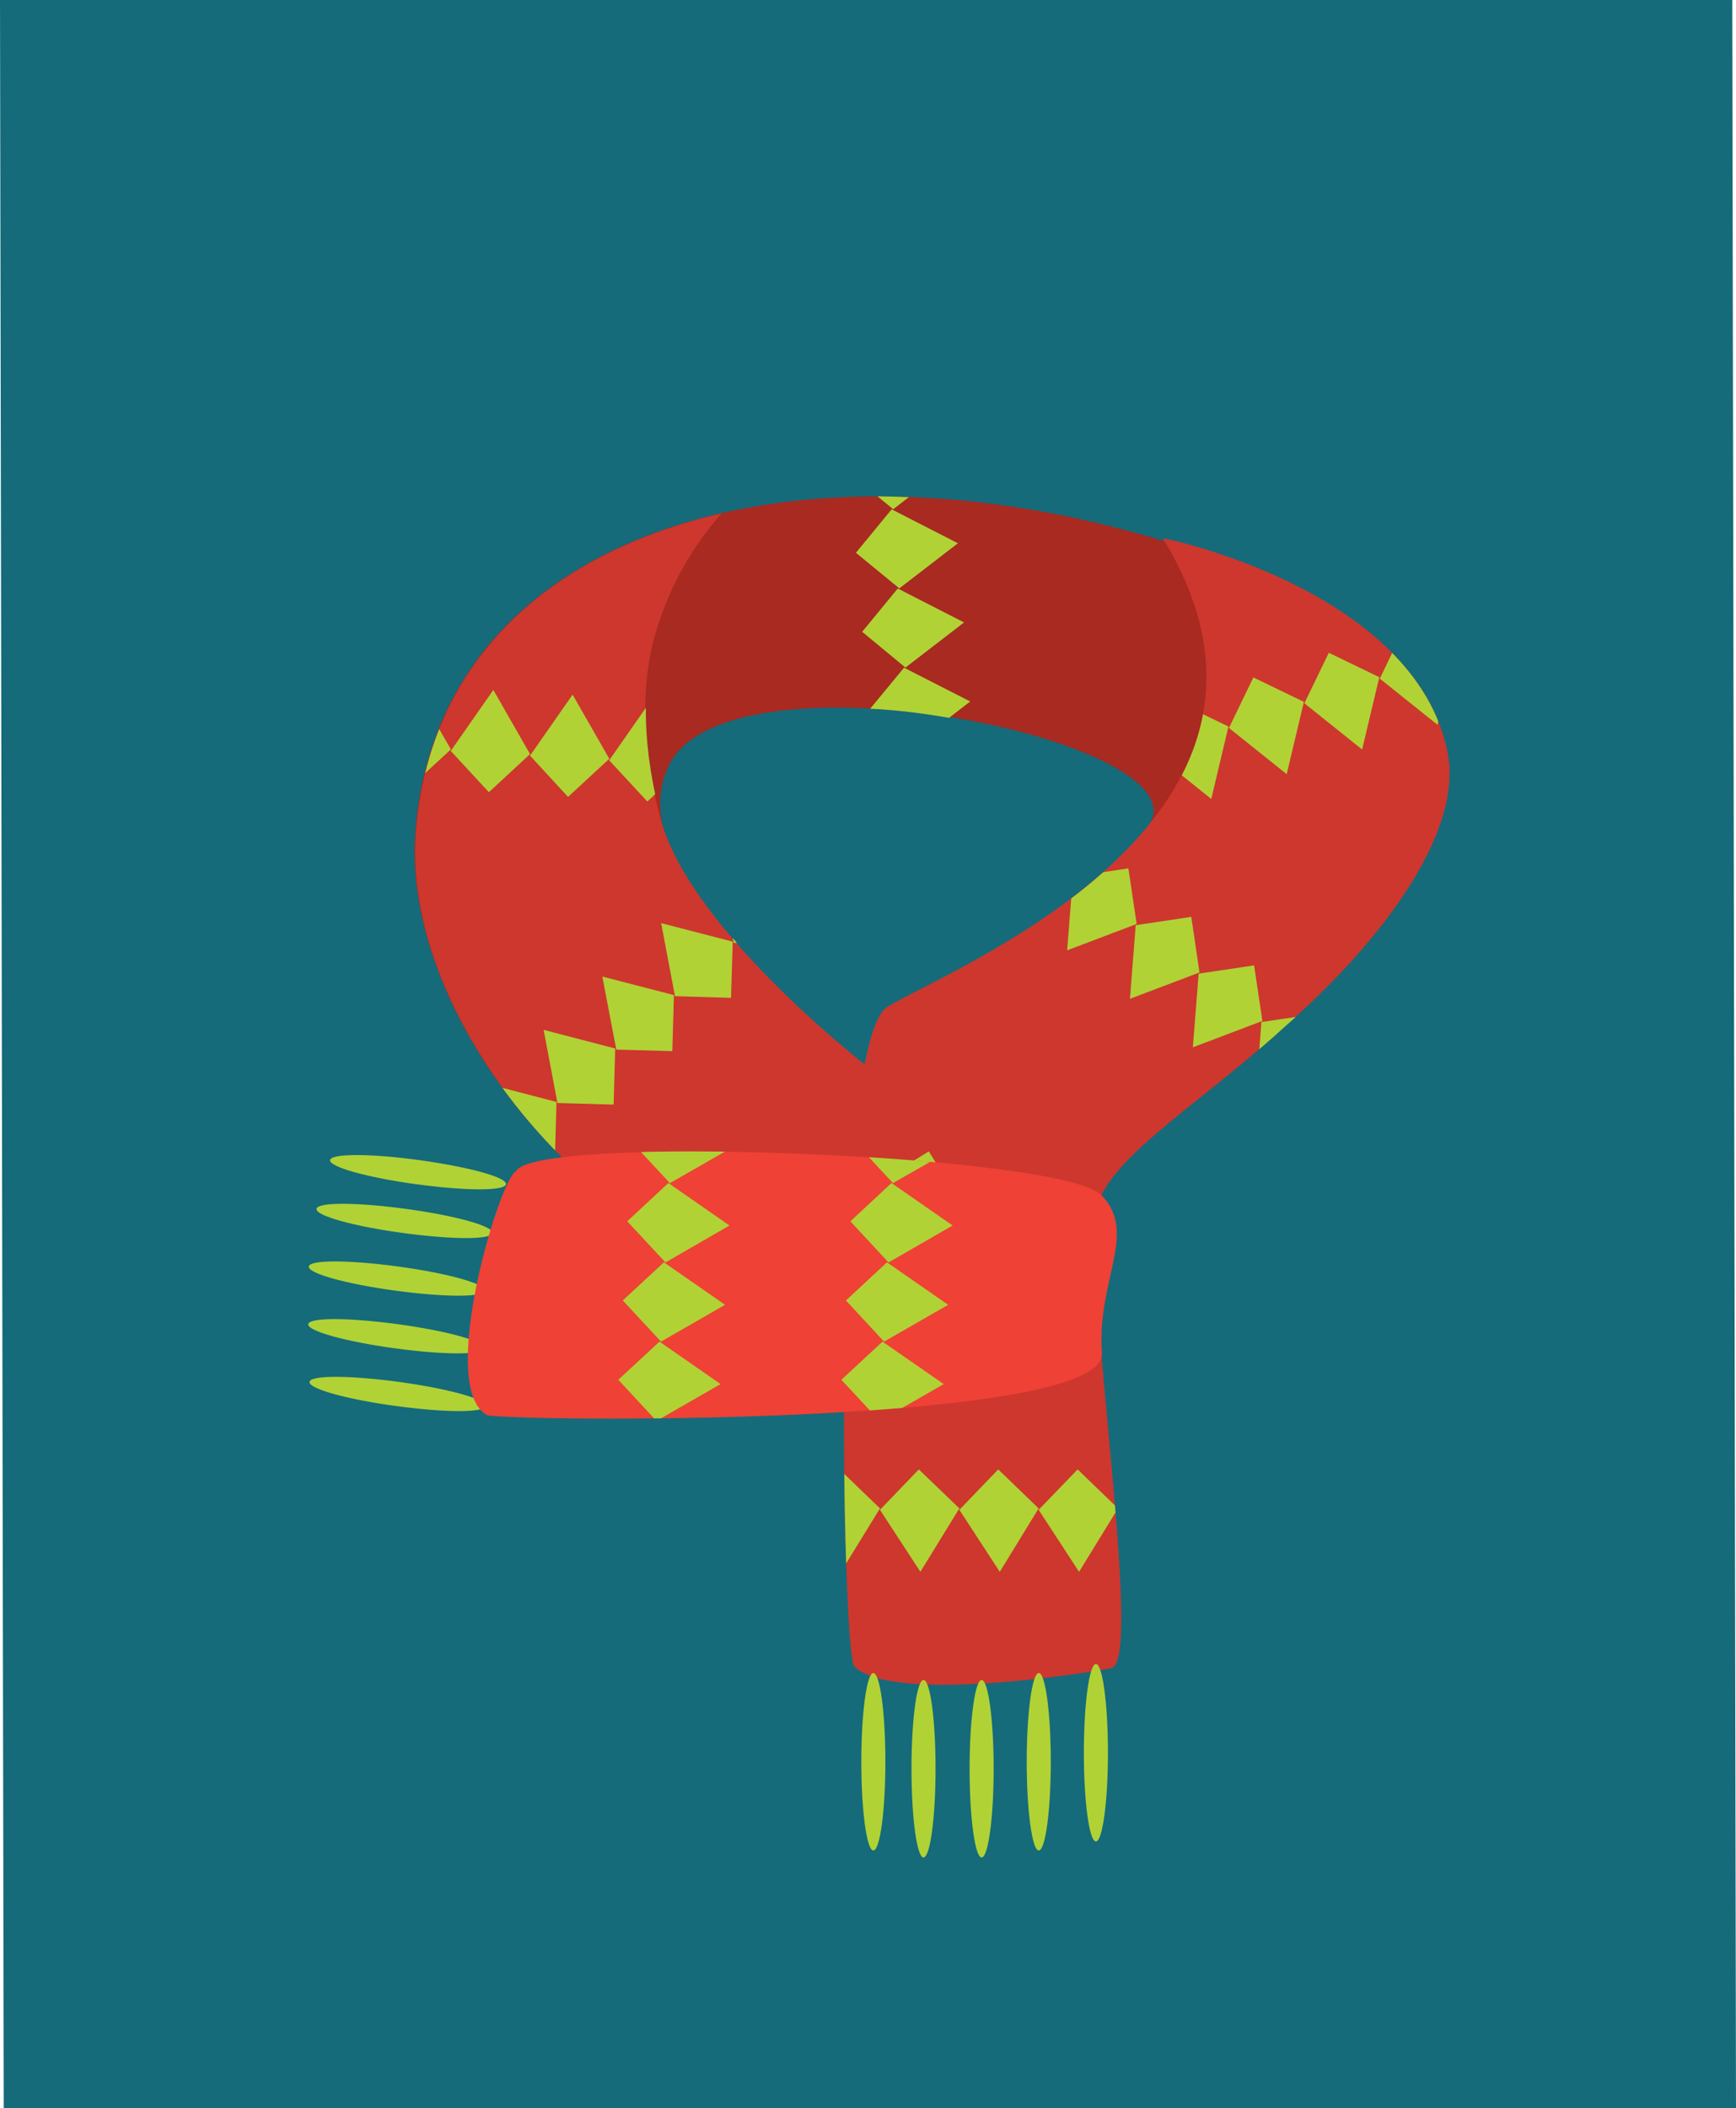 <svg xmlns="http://www.w3.org/2000/svg" viewBox="0 0 144.31 175.22">
  <defs>
    <clipPath id="clip-path">
      <path d="M96.68 44.76c14.34 23.5-18.33 36-23 39C69 87.37 70 137.23 71 138.49c3 3.09 18.67.69 21.34.18 2.67-.32-1.67-27.74-1.34-37.27.17-4.66 8.17-9.09 15.8-16.07 7.62-6.67 14.87-15.88 13.54-22.76C117.7 49.12 97 44.76 96.68 44.76" fill="none"/>
    </clipPath>
    <clipPath id="clip-path-2">
      <path d="M34.57 68.63c-1.17 11.75 7.65 25.27 18 32.46 10.33 6.72 21 13.32 21 12.73 0-.07 3.49-22.15.83-23.49-2.31-1.55-16.88-13-19.41-22.19-1.48-5.36-1.93-11.41-.12-16.53A25.54 25.54 0 0160 42.67c-14.1 3.23-24.12 12-25.38 26" fill="none"/>
    </clipPath>
    <clipPath id="clip-path-3">
      <path d="M42.85 97.33c-1.26.38-6.75 18.28-2.25 20.31 5.35.58 51.4.68 51-5.19-.44-6.06 3-9.94 0-13.08-1.89-2.19-20.44-3.68-34.1-3.68-7.9 0-14.16.5-14.62 1.64" fill="none"/>
    </clipPath>
    <clipPath id="clip-path-4">
      <path d="M34.57 68.63c-1.17 11.75 7.65 25.27 18 32.46 10.33 6.72 21 13.32 21 12.73 0-.07 3.49-22.15.83-23.49-2.66-1.78-23-16.43-19-26.26 9.18-8.9 25.45-3.84 29.54-3.22l16.79-14.24A84.64 84.64 0 0073 41.25c-20.71 0-36.84 9.41-38.47 27.38" fill="none"/>
    </clipPath>
  </defs>
  <g id="Layer_2" data-name="Layer 2">
    <g id="Layer_1-2" data-name="Layer 1">
      <path fill="#156b7a" d="M144.31 175.22H.31L0 0h144l.31 175.22z"/>
      <path d="M101.68 46.61C69 34.71 36.9 42.89 34.57 68.63c-1.17 11.75 7.65 25.27 18 32.46 10.33 6.72 21 13.32 21 12.73 0-.07 3.49-22.15.83-23.49-2.66-1.78-23-16.43-19-26.26 4-10.93 45.47-2.57 40 4.67 0 0 9.47 6.26 12.85-4.49" fill="#a82a21"/>
      <path d="M71 138.49c-1-1.26-2-51.12 2.67-54.75 4.67-3 37.34-15.48 23-39 0-.07 21 4.26 23.67 17.81 1.33 6.88-5.92 16.1-13.54 22.76-7.63 7-15.63 11.41-15.8 16.07-.33 9.53 4 36.95 1.34 37.27-2.67.51-18.34 2.91-21.34-.18" fill="#cd372e"/>
      <path d="M73.6 146.42c0 4.07-.45 7.37-1 7.37s-1-3.3-1-7.37.45-7.38 1-7.38 1 3.3 1 7.38M77.77 147c0 4.07-.45 7.37-1 7.37s-1-3.3-1-7.37.44-7.38 1-7.38 1 3.31 1 7.38M82.6 147c0 4.07-.45 7.37-1 7.37s-1-3.3-1-7.37.45-7.38 1-7.38 1 3.31 1 7.38M87.35 146.42c0 4.07-.45 7.37-1 7.37s-1-3.3-1-7.37.45-7.38 1-7.38 1 3.3 1 7.38M92.1 145.67c0 4.07-.45 7.37-1 7.37s-1-3.3-1-7.37.45-7.38 1-7.38 1 3.3 1 7.38M34.62 98.42c-4-.54-7.25-1.43-7.18-2s3.41-.56 7.45 0 7.25 1.42 7.17 2-3.4.55-7.44 0M33.49 102.47c-4-.54-7.25-1.42-7.18-2s3.41-.55 7.45 0 7.25 1.42 7.17 2-3.4.55-7.44 0M32.85 107.26c-4-.54-7.25-1.42-7.18-2s3.41-.55 7.44 0 7.25 1.42 7.18 2-3.4.55-7.44 0M32.79 112.05c-4-.54-7.25-1.43-7.17-2s3.4-.55 7.44 0 7.25 1.42 7.18 2-3.41.56-7.45 0M32.91 116.85c-4-.54-7.25-1.42-7.18-2s3.41-.55 7.44 0 7.25 1.42 7.18 2-3.41.55-7.44 0" fill="#b0d235"/>
      <g clip-path="url(#clip-path)" fill="#b0d235">
        <path d="M73.15 125.36l-3.24 5.27-3.36-5.15 3.24-3.36 3.36 3.24zM79.75 125.36l-3.24 5.27-3.36-5.15 3.23-3.36 3.37 3.24zM86.34 125.36l-3.23 5.27-3.36-5.15 3.23-3.36 3.36 3.24zM92.94 125.36l-3.24 5.27-3.36-5.15 3.24-3.36 3.36 3.24zM99.54 125.36l-3.24 5.27-3.36-5.15 3.24-3.36 3.36 3.24zM73.27 98.02l-4.45 4.3-1.97-5.82 3.97-2.45 2.45 3.97zM79.66 99.67l-4.45 4.3-1.97-5.83 3.97-2.45 2.45 3.98zM86.05 101.32l-4.45 4.29-1.97-5.82 3.97-2.45 2.45 3.98zM92.44 102.97l-4.45 4.29-1.97-5.82 3.97-2.45 2.45 3.98zM98.83 104.61l-4.45 4.3-1.97-5.82 3.97-2.45 2.45 3.97zM89.27 72.76l-5.79 2.19.48-6.12 4.62-.69.69 4.62zM94.49 76.79l-5.78 2.19.48-6.12 4.61-.69.69 4.62zM99.71 80.82l-5.78 2.19.48-6.12 4.62-.69.68 4.62zM104.94 84.85l-5.78 2.19.48-6.12 4.61-.69.69 4.62zM110.16 88.88l-5.78 2.19.48-6.13 4.61-.68.69 4.62zM95.85 62.43l-1.43 6.02-4.8-3.85 2.03-4.2 4.2 2.03zM102.12 60.38l-1.43 6.02-4.8-3.85 2.03-4.2 4.2 2.03zM108.39 58.33l-1.43 6.01-4.8-3.84 2.03-4.2 4.2 2.03zM114.66 56.28l-1.43 6.01-4.8-3.84 2.03-4.2 4.2 2.03zM120.93 54.23l-1.43 6.01-4.8-3.84 2.03-4.21 4.2 2.04z"/>
      </g>
      <path d="M74.35 90.33c-2.31-1.55-16.88-13-19.41-22.19-1.48-5.36-1.93-11.41-.12-16.53A25.54 25.54 0 0160 42.67c-14.1 3.23-24.12 12-25.38 26-1.17 11.75 7.65 25.27 18 32.46 10.33 6.72 21 13.32 21 12.73 0-.07 3.49-22.15.83-23.49" fill="#cd372e"/>
      <g clip-path="url(#clip-path-2)" fill="#b0d235">
        <path d="M57.23 63.58l3.54-5.07 3.05 5.33L60.39 67l-3.16-3.42zM50.64 63.19l3.54-5.07 3.06 5.33-3.43 3.16-3.17-3.42zM44.06 62.8l3.54-5.07 3.05 5.33-3.43 3.17-3.16-3.43zM37.47 62.41l3.54-5.07 3.05 5.33-3.42 3.17-3.17-3.43zM30.88 62.02l3.54-5.07 3.06 5.33-3.43 3.17-3.17-3.43zM60.99 78.36l-1.15-6.08 5.95 1.55-.14 4.66-4.66-.13zM56.11 82.79l-1.15-6.07 5.95 1.54-.14 4.67-4.66-.14zM51.23 87.23l-1.16-6.07 5.95 1.54-.13 4.66-4.66-.13zM46.34 91.67l-1.15-6.08 5.95 1.55-.13 4.66-4.67-.13zM41.46 96.11l-1.15-6.08 5.95 1.55-.13 4.66-4.67-.13z"/>
      </g>
      <path d="M40.6 117.64c5.35.58 51.4.68 51-5.19-.44-6.06 3-9.94 0-13.08-3-3.46-47.47-5.16-48.72-2-1.26.38-6.75 18.28-2.25 20.31" fill="#ef4136"/>
      <g clip-path="url(#clip-path-3)" fill="#b0d235">
        <path d="M54.45 118.08l5.08 3.53-5.33 3.07-3.17-3.42 3.42-3.18zM54.82 111.5l5.08 3.53-5.33 3.06-3.17-3.42 3.42-3.17zM55.19 104.91l5.08 3.53-5.32 3.06-3.18-3.42 3.42-3.17zM55.56 98.32l5.08 3.53-5.32 3.07-3.18-3.42 3.42-3.18zM55.94 91.73l5.08 3.54-5.33 3.06-3.18-3.42 3.43-3.18zM72.99 118.08l5.08 3.53-5.32 3.07-3.18-3.42 3.42-3.18zM73.36 111.5l5.09 3.53-5.33 3.06-3.18-3.42 3.42-3.17zM73.73 104.91l5.09 3.53-5.33 3.06-3.17-3.42 3.41-3.17zM74.11 98.32l5.08 3.53-5.33 3.07-3.17-3.42 3.42-3.18zM74.48 91.73l5.08 3.54-5.33 3.06-3.17-3.42 3.42-3.18z"/>
      </g>
      <g clip-path="url(#clip-path-4)" fill="#b0d235">
        <path d="M75.66 62.07l5.51 2.81-4.87 3.75-3.61-2.96 2.97-3.6zM75.15 55.49l5.5 2.81-4.87 3.76-3.6-2.97 2.97-3.6zM74.63 48.91l5.51 2.82-4.87 3.75-3.6-2.97 2.96-3.6zM74.12 42.33l5.51 2.82-4.87 3.75-3.61-2.96 2.97-3.61zM73.61 35.75l5.5 2.82-4.86 3.75-3.61-2.96 2.97-3.61z"/>
      </g>
    </g>
  </g>
</svg>
